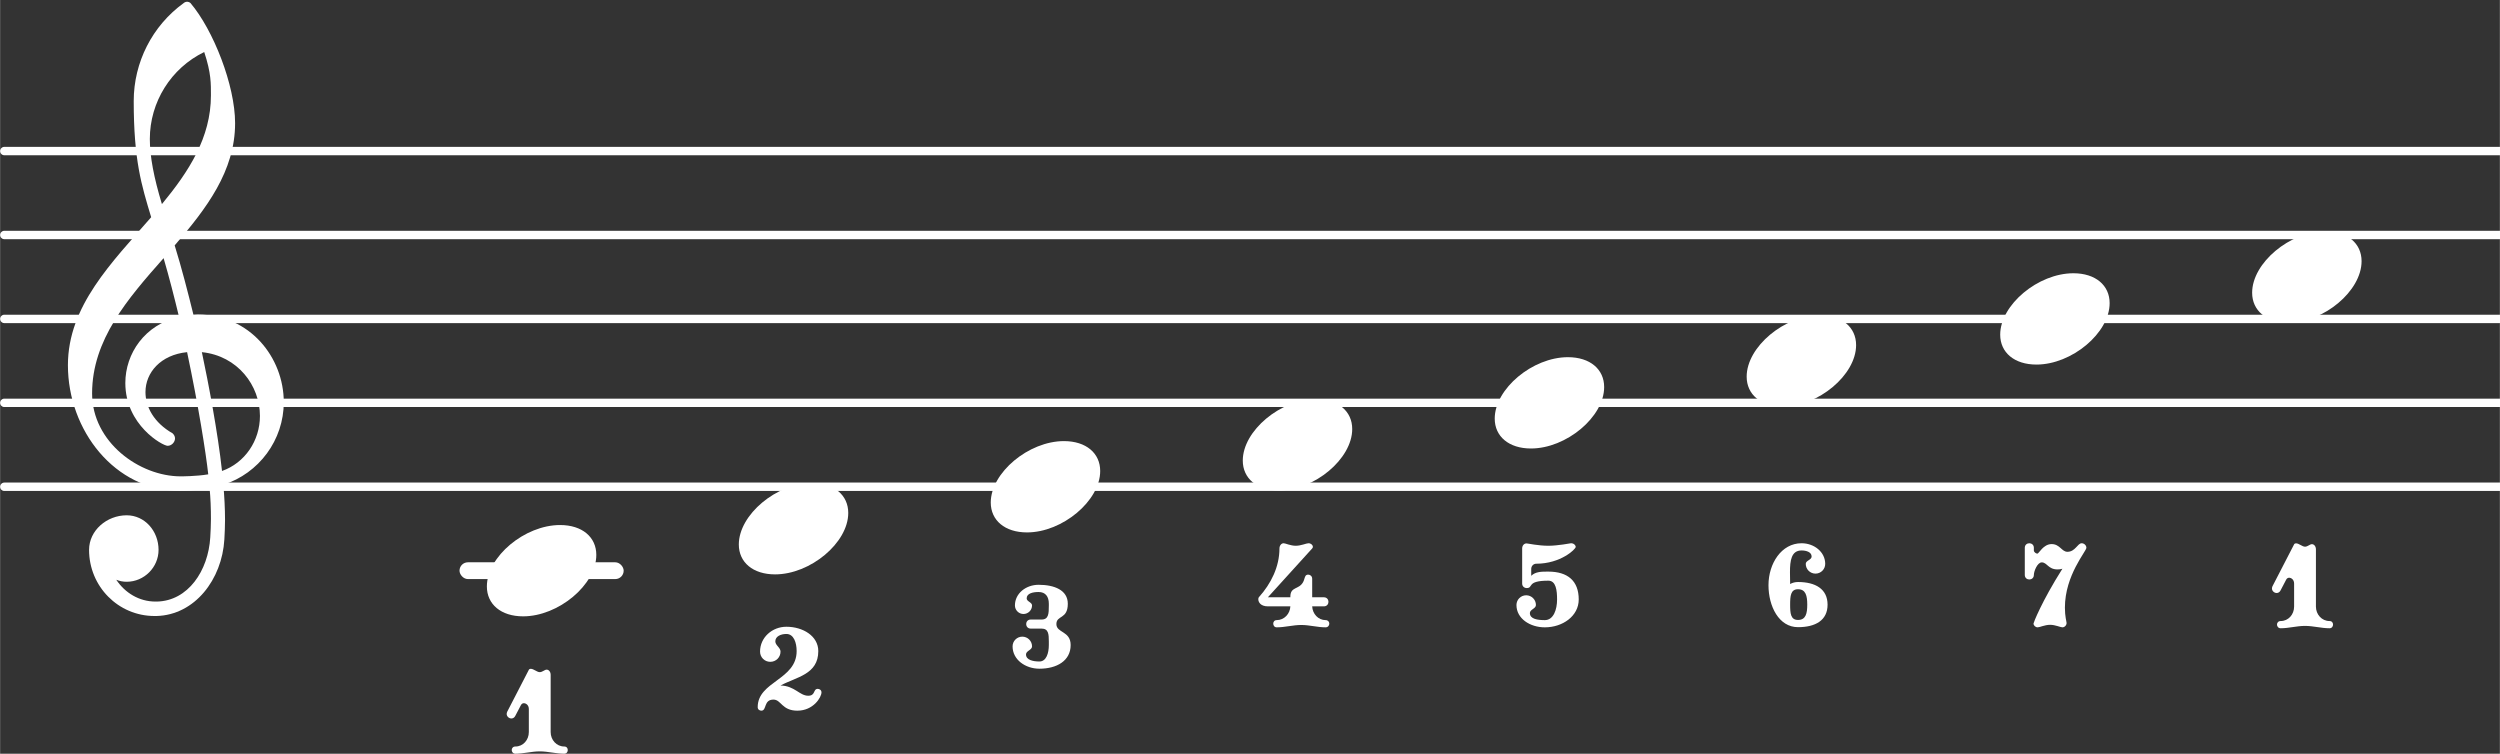 <svg xmlns="http://www.w3.org/2000/svg" xmlns:xlink="http://www.w3.org/1999/xlink" version="1.2" width="52.34mm" height="15.78mm" viewBox="8.536 -0.021 29.786 8.981">
<rect x="8.536" y="-0.021" width="29.786" height="8.981" fill="#333333" stroke="none"/>
<style type="text/css">
<![CDATA[
tspan { white-space: pre; }
]]>
</style>
<g color="rgb(100%, 100%, 100%)">
<g transform="translate(8.536, 5.779)">
<line stroke-linejoin="round" stroke-linecap="round" stroke-width="0.1" stroke="currentColor" x1="0.05" y1="0" x2="29.786" y2="0"/>
</g>
<g transform="translate(8.536, 4.779)">
<line stroke-linejoin="round" stroke-linecap="round" stroke-width="0.1" stroke="currentColor" x1="0.05" y1="0" x2="29.786" y2="0"/>
</g>
<g transform="translate(8.536, 3.779)">
<line stroke-linejoin="round" stroke-linecap="round" stroke-width="0.1" stroke="currentColor" x1="0.05" y1="0" x2="29.786" y2="0"/>
</g>
<g transform="translate(8.536, 2.779)">
<line stroke-linejoin="round" stroke-linecap="round" stroke-width="0.1" stroke="currentColor" x1="0.05" y1="0" x2="29.786" y2="0"/>
</g>
<g transform="translate(8.536, 1.779)">
<line stroke-linejoin="round" stroke-linecap="round" stroke-width="0.1" stroke="currentColor" x1="0.05" y1="0" x2="29.786" y2="0"/>
</g>
</g>
<g color="rgb(100%, 100%, 100%)">
<g transform="translate(0, 6.779)">
<rect x="14.01" y="-0.1" width="1.956" height="0.2" ry="0.1" fill="currentColor"/>
</g>
</g>
<g color="rgb(100%, 100%, 100%)">
<a style="color:inherit;" xlink:href="textedit:///home/julian/julianjarjour.github.io/_lilypond/scaledegrees.ly:17:34:35">
<g transform="translate(29.607, 7.452)">
<path transform="scale(0.002, -0.002)" d="M176 226c-44 0 -47 -40 -47 -92s3 -91 47 -91c46 0 55 38 55 91s-9 92 -55 92zM129 257c14 8 30 12 47 12c103 0 176 -41 176 -135s-73 -134 -176 -134c-114 0 -176 124 -176 250c0 129 77 250 197 250c75 0 141 -52 141 -123c0 -32 -26 -58 -58 -58s-58 26 -58 58
c0 21 35 23 35 44c0 26 -31 36 -60 36c-61 0 -69 -60 -69 -129c0 -23 1 -48 1 -71z" fill="currentColor"/>
</g>
</a>
</g>
<g color="rgb(100%, 100%, 100%)">
<a style="color:inherit;" xlink:href="textedit:///home/julian/julianjarjour.github.io/_lilypond/scaledegrees.ly:17:33:34">
<g transform="translate(29.347, 4.279)">
<path transform="scale(0.004, -0.004)" d="M218 136c66 0 108 -36 108 -89c0 -89 -113 -183 -218 -183c-66 0 -108 36 -108 89c0 89 113 183 218 183z" fill="currentColor"/>
</g>
</a>
</g>
<g color="rgb(100%, 100%, 100%)">
<a style="color:inherit;" xlink:href="textedit:///home/julian/julianjarjour.github.io/_lilypond/scaledegrees.ly:17:28:29">
<g transform="translate(26.604, 7.454)">
<path transform="scale(0.002, -0.002)" d="M60 500c8 0 69 -14 131 -14c54 0 133 15 134 15c17 0 28 -12 28 -22c0 -13 -89 -100 -235 -100c-17 0 -30 -14 -30 -31v-41c25 25 62 25 97 25h5c115 0 181 -55 181 -166c0 -99 -96 -166 -202 -166c-88 0 -169 52 -169 133c0 32 26 58 58 58s58 -26 58 -58
c0 -22 -36 -26 -36 -48c0 -36 47 -42 89 -42c52 0 73 63 73 123c0 53 -6 112 -52 112c-133 0 -87 -44 -129 -44c-14 0 -27 10 -27 27v209c0 17 11 30 26 30z" fill="currentColor"/>
</g>
</a>
</g>
<g color="rgb(100%, 100%, 100%)">
<a style="color:inherit;" xlink:href="textedit:///home/julian/julianjarjour.github.io/_lilypond/scaledegrees.ly:17:46:47">
<g transform="translate(35.612, 7.465)">
<path transform="scale(0.002, -0.002)" d="M194 486c16 0 29 15 41 15c13 0 24 -13 24 -31v-341c0 -47 35 -86 81 -86c14 0 21 -10 21 -21s-7 -22 -21 -22c-49 0 -97 14 -146 14s-96 -14 -145 -14c-14 0 -22 11 -22 22s8 21 22 21c46 0 80 39 80 86v137c0 23 -16 35 -30 35c-7 0 -13 -4 -17 -11l-34 -65
c-5 -10 -14 -15 -23 -15c-14 0 -28 12 -28 27c0 4 1 8 3 13l129 250c2 4 7 6 11 6c18 0 37 -20 54 -20z" fill="currentColor"/>
</g>
</a>
</g>
<g color="rgb(100%, 100%, 100%)">
<a style="color:inherit;" xlink:href="textedit:///home/julian/julianjarjour.github.io/_lilypond/scaledegrees.ly:17:45:46">
<g transform="translate(35.37, 3.279)">
<path transform="scale(0.004, -0.004)" d="M218 136c66 0 108 -36 108 -89c0 -89 -113 -183 -218 -183c-66 0 -108 36 -108 89c0 89 113 183 218 183z" fill="currentColor"/>
</g>
</a>
</g>
<g color="rgb(100%, 100%, 100%)">
<a style="color:inherit;" xlink:href="textedit:///home/julian/julianjarjour.github.io/_lilypond/scaledegrees.ly:17:40:41">
<g transform="translate(32.661, 7.452)">
<path transform="scale(0.002, -0.002)" d="M367 473c0 -21 -128 -163 -128 -357c0 -53 10 -84 10 -91c0 -14 -12 -26 -25 -26c-11 0 -42 15 -73 15c-32 0 -62 -15 -74 -15c-14 0 -25 11 -25 23c0 4 47 128 172 326c-10 -3 -20 -4 -29 -4c-56 0 -62 42 -94 42c-26 0 -47 -53 -47 -75c0 -18 -14 -27 -27 -27
s-27 9 -27 27v162c0 18 14 27 27 27s27 -9 27 -27v-16c0 -10 13 -19 21 -19c9 0 35 57 85 57c49 0 60 -46 94 -46c47 0 60 51 85 51c14 0 28 -12 28 -27z" fill="currentColor"/>
</g>
</a>
</g>
<g color="rgb(100%, 100%, 100%)">
<a style="color:inherit;" xlink:href="textedit:///home/julian/julianjarjour.github.io/_lilypond/scaledegrees.ly:17:39:40">
<g transform="translate(32.368, 3.779)">
<path transform="scale(0.004, -0.004)" d="M218 136c66 0 108 -36 108 -89c0 -89 -113 -183 -218 -183c-66 0 -108 36 -108 89c0 89 113 183 218 183z" fill="currentColor"/>
</g>
</a>
</g>
<g color="rgb(100%, 100%, 100%)">
<a style="color:inherit;" xlink:href="textedit:///home/julian/julianjarjour.github.io/_lilypond/scaledegrees.ly:17:4:5">
<g transform="translate(14.578, 8.96)">
<path transform="scale(0.002, -0.002)" d="M194 486c16 0 29 15 41 15c13 0 24 -13 24 -31v-341c0 -47 35 -86 81 -86c14 0 21 -10 21 -21s-7 -22 -21 -22c-49 0 -97 14 -146 14s-96 -14 -145 -14c-14 0 -22 11 -22 22s8 21 22 21c46 0 80 39 80 86v137c0 23 -16 35 -30 35c-7 0 -13 -4 -17 -11l-34 -65
c-5 -10 -14 -15 -23 -15c-14 0 -28 12 -28 27c0 4 1 8 3 13l129 250c2 4 7 6 11 6c18 0 37 -20 54 -20z" fill="currentColor"/>
</g>
</a>
</g>
<g color="rgb(100%, 100%, 100%)">
<a style="color:inherit;" xlink:href="textedit:///home/julian/julianjarjour.github.io/_lilypond/scaledegrees.ly:17:27:28">
<g transform="translate(26.345, 4.779)">
<path transform="scale(0.004, -0.004)" d="M218 136c66 0 108 -36 108 -89c0 -89 -113 -183 -218 -183c-66 0 -108 36 -108 89c0 89 113 183 218 183z" fill="currentColor"/>
</g>
</a>
</g>
<g color="rgb(100%, 100%, 100%)">
<a style="color:inherit;" xlink:href="textedit:///home/julian/julianjarjour.github.io/_lilypond/scaledegrees.ly:17:9:10">
<g transform="translate(17.338, 6.279)">
<path transform="scale(0.004, -0.004)" d="M218 136c66 0 108 -36 108 -89c0 -89 -113 -183 -218 -183c-66 0 -108 36 -108 89c0 89 113 183 218 183z" fill="currentColor"/>
</g>
</a>
</g>
<g color="rgb(100%, 100%, 100%)">
<g transform="translate(9.336, 4.779)">
<path transform="scale(0.004, -0.004)" d="M266 -635h-6c-108 0 -195 88 -195 197c0 58 53 103 112 103c54 0 95 -47 95 -103c0 -52 -43 -95 -95 -95c-11 0 -21 2 -31 6c26 -39 68 -65 117 -65h4zM461 -203c68 24 113 90 113 164c0 90 -66 179 -173 190c19 -89 48 -242 60 -354zM74 28c0 -145 141 -247 264 -247
c1 0 47 0 82 6c-7 64 -29 203 -63 364c-79 -8 -124 -61 -124 -119c0 -44 25 -91 81 -123c5 -5 7 -10 7 -15c0 -11 -10 -22 -22 -22c-15 0 -126 62 -126 187c0 88 58 174 160 197c-14 58 -29 117 -46 175c-107 -121 -213 -243 -213 -403zM250 553c-29 96 -52 170 -52 346
c0 115 55 224 149 292c6 5 14 5 20 0c68 -80 133 -245 133 -358c0 -143 -86 -255 -180 -364c21 -68 39 -138 56 -207c2 0 7 1 13 1c155 0 256 -128 256 -261c0 -113 -74 -212 -180 -246c3 -35 5 -70 5 -105c0 -19 -1 -39 -2 -58c-7 -119 -88 -225 -202 -228l1 43
c93 2 153 92 159 191c1 18 2 37 2 55c0 31 -1 61 -4 92c-5 -1 -44 -8 -89 -8c-193 0 -333 180 -333 374c0 177 131 306 248 441zM428 916c0 34 1 66 -20 129c-99 -48 -162 -149 -162 -259c0 -52 12 -115 36 -194c80 97 146 198 146 324z" fill="currentColor"/>
</g>
</g>
<g color="rgb(100%, 100%, 100%)">
<a style="color:inherit;" xlink:href="textedit:///home/julian/julianjarjour.github.io/_lilypond/scaledegrees.ly:17:3:4">
<g transform="translate(14.336, 6.779)">
<path transform="scale(0.004, -0.004)" d="M218 136c66 0 108 -36 108 -89c0 -89 -113 -183 -218 -183c-66 0 -108 36 -108 89c0 89 113 183 218 183z" fill="currentColor"/>
</g>
</a>
</g>
<g color="rgb(100%, 100%, 100%)">
<a style="color:inherit;" xlink:href="textedit:///home/julian/julianjarjour.github.io/_lilypond/scaledegrees.ly:17:21:22">
<g transform="translate(23.343, 5.279)">
<path transform="scale(0.004, -0.004)" d="M218 136c66 0 108 -36 108 -89c0 -89 -113 -183 -218 -183c-66 0 -108 36 -108 89c0 89 113 183 218 183z" fill="currentColor"/>
</g>
</a>
</g>
<g color="rgb(100%, 100%, 100%)">
<a style="color:inherit;" xlink:href="textedit:///home/julian/julianjarjour.github.io/_lilypond/scaledegrees.ly:17:22:23">
<g transform="translate(23.534, 7.454)">
<path transform="scale(0.002, -0.002)" d="M148 501c10 0 41 -15 72 -15c32 0 63 15 76 15c15 0 26 -11 26 -21c0 -4 -1 -7 -4 -10l-264 -291h134v4c0 60 50 41 75 85c7 11 8 24 14 36c3 7 10 10 17 10c11 0 24 -8 24 -25v-110h70c18 0 27 -14 27 -27s-9 -27 -27 -27h-70c2 -45 36 -82 80 -82c14 0 22 -10 22 -21
s-8 -22 -22 -22c-49 0 -96 14 -145 14s-97 -14 -146 -14c-14 0 -21 11 -21 22s7 21 21 21c44 0 79 37 81 82h-134c-43 0 -57 25 -57 42c0 5 1 10 3 12c73 81 123 182 123 291c0 17 11 31 25 31z" fill="currentColor"/>
</g>
</a>
</g>
<g color="rgb(100%, 100%, 100%)">
<a style="color:inherit;" xlink:href="textedit:///home/julian/julianjarjour.github.io/_lilypond/scaledegrees.ly:17:16:17">
<g transform="translate(20.6, 7.947)">
<path transform="scale(0.002, -0.002)" d="M261 266c0 -54 85 -40 85 -125c0 -94 -83 -141 -186 -141c-84 0 -160 54 -160 133c0 32 26 58 58 58s58 -26 58 -58c0 -22 -36 -26 -36 -48c0 -33 42 -42 80 -42c41 0 56 50 56 98v21c0 44 -2 77 -43 77h-65c-18 0 -27 14 -27 27s9 27 27 27h65c42 0 43 36 43 83v11
c0 43 -20 70 -61 70c-34 0 -71 -8 -71 -38c0 -19 32 -23 32 -42c0 -28 -23 -51 -51 -51s-51 23 -51 51c0 72 66 123 141 123c93 0 174 -31 174 -113c0 -94 -68 -67 -68 -121z" fill="currentColor"/>
</g>
</a>
</g>
<g color="rgb(100%, 100%, 100%)">
<a style="color:inherit;" xlink:href="textedit:///home/julian/julianjarjour.github.io/_lilypond/scaledegrees.ly:17:15:16">
<g transform="translate(20.34, 5.779)">
<path transform="scale(0.004, -0.004)" d="M218 136c66 0 108 -36 108 -89c0 -89 -113 -183 -218 -183c-66 0 -108 36 -108 89c0 89 113 183 218 183z" fill="currentColor"/>
</g>
</a>
</g>
<g color="rgb(100%, 100%, 100%)">
<a style="color:inherit;" xlink:href="textedit:///home/julian/julianjarjour.github.io/_lilypond/scaledegrees.ly:17:10:11">
<g transform="translate(17.563, 8.447)">
<path transform="scale(0.002, -0.002)" d="M94 66c-60 0 -39 -66 -72 -66c-11 0 -22 7 -22 21c0 154 232 162 232 334c0 50 -17 102 -61 102c-33 0 -66 -14 -66 -44c0 -24 31 -37 31 -61c0 -34 -27 -61 -61 -61s-61 27 -61 61c0 84 72 148 157 148c98 0 190 -55 190 -145c0 -140 -131 -154 -225 -205
c85 -2 113 -61 165 -61c45 0 28 41 57 41c11 0 22 -8 22 -21c0 -29 -48 -109 -144 -109c-92 0 -96 66 -142 66z" fill="currentColor"/>
</g>
</a>
</g>
</svg>
